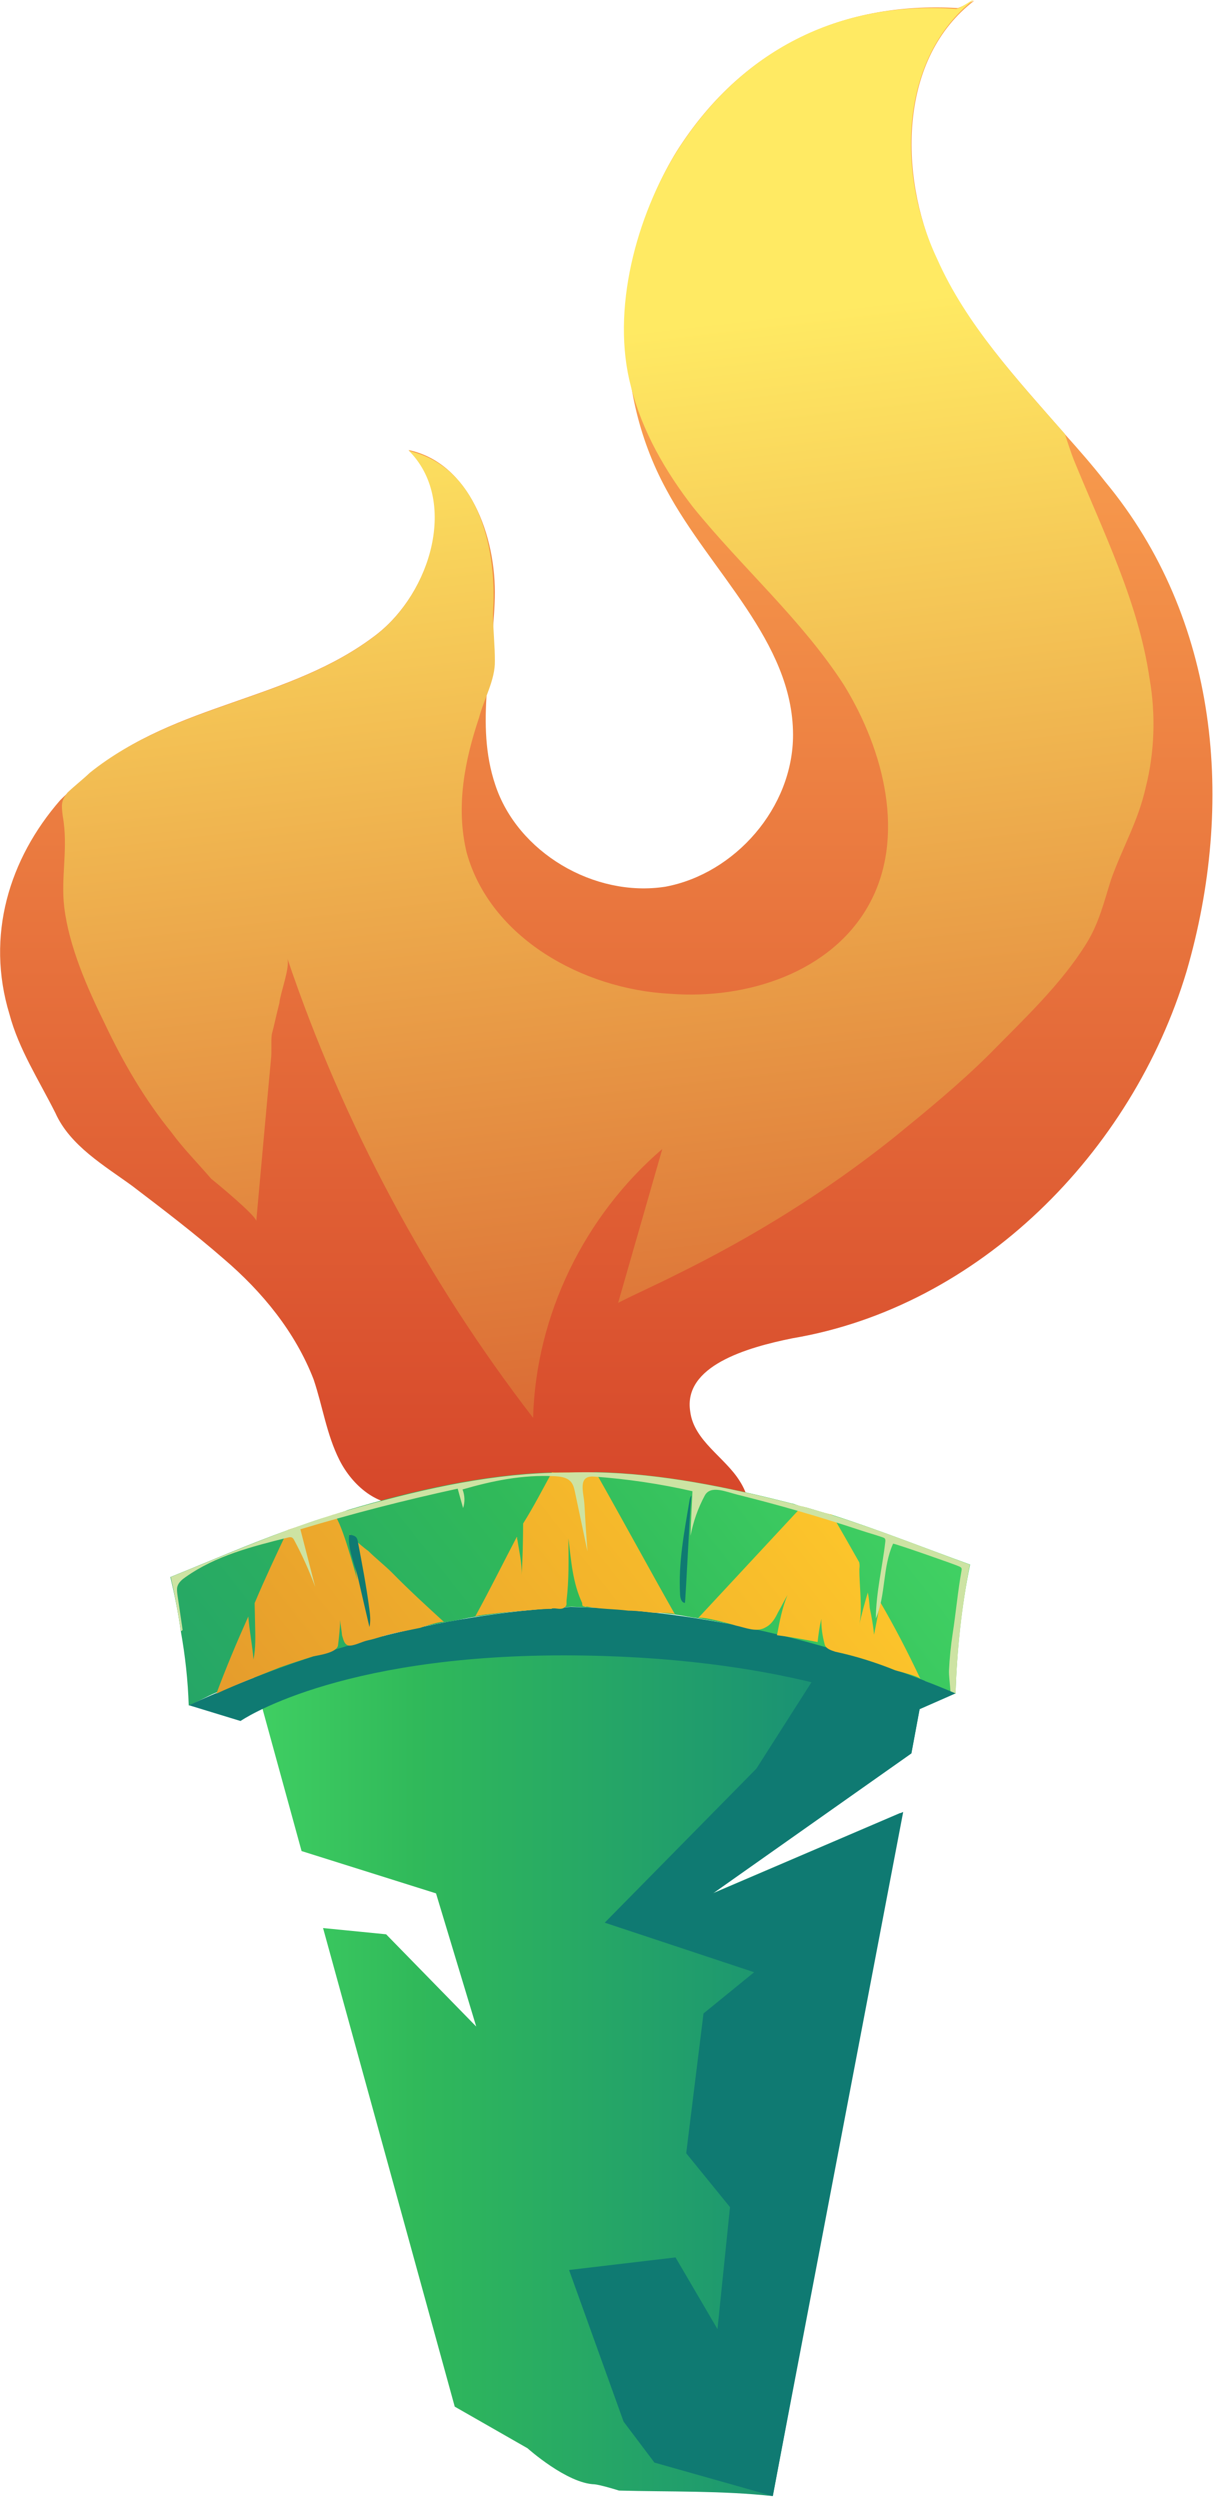 <?xml version="1.0" encoding="UTF-8" standalone="no"?>
<!DOCTYPE svg PUBLIC "-//W3C//DTD SVG 1.1//EN" "http://www.w3.org/Graphics/SVG/1.1/DTD/svg11.dtd">
<svg width="100%" height="100%" viewBox="0 0 102 209" version="1.1" xmlns="http://www.w3.org/2000/svg" xmlns:xlink="http://www.w3.org/1999/xlink" xml:space="preserve" xmlns:serif="http://www.serif.com/" style="fill-rule:evenodd;clip-rule:evenodd;stroke-linejoin:round;stroke-miterlimit:2;">
    <g transform="matrix(1,0,0,1,-532.777,-192.924)">
        <g>
            <g transform="matrix(0.314,152.942,-152.942,0.314,584.231,221.185)">
                <path d="M-0.18,-0.188C-0.184,-0.123 -0.157,-0.069 -0.102,-0.034C-0.047,0 0.026,0.003 0.083,-0.028C0.128,-0.052 0.166,-0.097 0.217,-0.097C0.257,-0.097 0.293,-0.065 0.3,-0.027C0.306,0.012 0.281,0.054 0.244,0.066C0.211,0.077 0.176,0.067 0.142,0.066C0.108,0.065 0.068,0.08 0.061,0.113C0.088,0.085 0.139,0.101 0.162,0.131C0.198,0.178 0.199,0.241 0.237,0.287C0.242,0.293 0.247,0.299 0.252,0.304C0.284,0.332 0.326,0.345 0.369,0.332C0.388,0.327 0.405,0.316 0.423,0.307C0.441,0.299 0.452,0.28 0.463,0.265C0.476,0.248 0.489,0.231 0.503,0.215C0.521,0.194 0.543,0.176 0.569,0.166C0.584,0.161 0.599,0.159 0.613,0.152C0.627,0.145 0.639,0.131 0.637,0.116C0.684,0.077 0.702,0.038 0.679,-0.019C0.686,-0.033 0.682,-0.052 0.67,-0.063C0.658,-0.074 0.639,-0.076 0.625,-0.067C0.612,-0.059 0.603,-0.042 0.587,-0.04C0.562,-0.036 0.552,-0.071 0.547,-0.096C0.53,-0.198 0.446,-0.282 0.347,-0.312C0.255,-0.339 0.154,-0.33 0.079,-0.268C0.07,-0.261 0.062,-0.254 0.053,-0.246C0.023,-0.22 -0.007,-0.192 -0.043,-0.176C-0.09,-0.155 -0.153,-0.156 -0.184,-0.197C-0.183,-0.194 -0.181,-0.191 -0.18,-0.188Z" style="fill:url(#_Linear1);fill-rule:nonzero;"/>
            </g>
            <g transform="matrix(18.98,156.895,-156.895,18.98,578.828,219.439)">
                <path d="M-0.136,-0.233C-0.148,-0.172 -0.128,-0.117 -0.079,-0.077C-0.048,-0.052 -0,-0.032 0.042,-0.038C0.066,-0.041 0.089,-0.051 0.109,-0.063C0.144,-0.085 0.175,-0.113 0.212,-0.131C0.249,-0.148 0.296,-0.154 0.329,-0.13C0.362,-0.106 0.371,-0.06 0.363,-0.02C0.355,0.026 0.322,0.071 0.276,0.078C0.251,0.081 0.227,0.073 0.206,0.063C0.196,0.059 0.187,0.052 0.177,0.051C0.169,0.05 0.161,0.05 0.152,0.049C0.121,0.043 0.076,0.046 0.062,0.081C0.062,0.081 0.061,0.083 0.061,0.083C0.09,0.06 0.137,0.08 0.156,0.112C0.185,0.161 0.179,0.221 0.21,0.271C0.213,0.275 0.216,0.28 0.219,0.284C0.223,0.288 0.225,0.288 0.231,0.288C0.248,0.287 0.263,0.293 0.279,0.293C0.3,0.293 0.323,0.286 0.343,0.279C0.364,0.272 0.385,0.263 0.404,0.251C0.413,0.246 0.422,0.239 0.431,0.233C0.434,0.23 0.453,0.212 0.456,0.212C0.456,0.212 0.381,0.196 0.372,0.194C0.368,0.193 0.363,0.193 0.359,0.192C0.354,0.19 0.348,0.188 0.343,0.186C0.338,0.185 0.325,0.178 0.32,0.179C0.411,0.16 0.498,0.126 0.577,0.079C0.523,0.071 0.474,0.039 0.444,-0.006C0.47,0.005 0.496,0.016 0.522,0.027C0.518,0.016 0.515,0.006 0.511,-0.005C0.496,-0.048 0.477,-0.089 0.453,-0.128C0.441,-0.147 0.429,-0.166 0.415,-0.184C0.399,-0.204 0.383,-0.226 0.363,-0.242C0.353,-0.25 0.342,-0.254 0.331,-0.259C0.315,-0.267 0.302,-0.277 0.285,-0.283C0.267,-0.29 0.247,-0.293 0.228,-0.292C0.187,-0.291 0.148,-0.277 0.108,-0.266C0.104,-0.265 0.099,-0.264 0.094,-0.263C0.062,-0.241 0.03,-0.218 -0.006,-0.207C-0.054,-0.191 -0.114,-0.2 -0.14,-0.243C-0.139,-0.24 -0.137,-0.237 -0.136,-0.233Z" style="fill:url(#_Linear2);fill-rule:nonzero;"/>
            </g>
            <g transform="matrix(57.99,0,0,-57.99,553.198,364.794)">
                <path d="M0,0.597L0.083,0.295L0.277,0.234L0.335,0.042L0.205,0.175L0.114,0.184L0.114,0.184L0.304,-0.506L0.409,-0.566C0.409,-0.566 0.466,-0.617 0.506,-0.618C0.514,-0.619 0.528,-0.623 0.541,-0.627C0.615,-0.629 0.69,-0.627 0.763,-0.635L0.947,0.35L0.676,0.234L0.963,0.436L1,0.635L0,0.597Z" style="fill:url(#_Linear3);fill-rule:nonzero;"/>
            </g>
            <g transform="matrix(1,0,0,1,604.082,401.346)">
                <path d="M0,-73.104L-8.019,-60.546L-20.704,-47.672L-8.203,-43.529L-12.439,-40.082L-13.886,-28.394L-10.222,-23.89L-11.27,-13.692L-14.781,-19.686L-23.689,-18.634L-19.126,-5.956L-16.544,-2.531L-6.646,0.266L4.27,-56.93L-11.653,-50.113L4.949,-61.821L7.106,-73.37L0,-73.104Z" style="fill:rgb(15,122,114);fill-rule:nonzero;"/>
            </g>
            <g transform="matrix(-87.023,68.248,68.248,87.023,603.681,310.988)">
                <path d="M0.184,-0.086C0.187,-0.089 0.201,-0.099 0.204,-0.102C0.246,-0.133 0.295,-0.156 0.343,-0.175C0.347,-0.176 0.351,-0.178 0.355,-0.179C0.366,-0.184 0.377,-0.187 0.388,-0.191C0.418,-0.201 0.449,-0.209 0.48,-0.218C0.486,-0.205 0.492,-0.193 0.499,-0.181C0.508,-0.164 0.518,-0.148 0.529,-0.133C0.522,-0.131 0.514,-0.13 0.507,-0.128C0.449,-0.112 0.391,-0.091 0.338,-0.063C0.331,-0.059 0.324,-0.056 0.317,-0.052C0.296,-0.04 0.275,-0.027 0.255,-0.013C0.235,0.004 0.216,0.021 0.197,0.04C0.193,0.044 0.189,0.049 0.185,0.053C0.146,0.096 0.111,0.143 0.081,0.193C0.077,0.2 0.068,0.217 0.067,0.218C0.067,0.218 0.067,0.218 0.067,0.218C0.046,0.193 0.023,0.169 -0.002,0.148C0.018,0.116 0.036,0.085 0.057,0.054C0.062,0.048 0.066,0.041 0.071,0.035C0.073,0.033 0.074,0.03 0.076,0.028C0.106,-0.011 0.139,-0.05 0.178,-0.082C0.18,-0.083 0.182,-0.085 0.184,-0.086Z" style="fill:url(#_Linear4);fill-rule:nonzero;"/>
            </g>
            <g transform="matrix(1,0,0,1,612.736,329.585)">
                <path d="M0,4.919L-3.981,6.669C-3.981,6.669 -4.006,6.657 -4.06,6.634C-5.005,6.168 -14.569,1.748 -32.755,1.741C-51.933,1.731 -59.83,7.226 -59.83,7.226L-60.138,7.135L-64.147,5.91C-54.104,1.296 -43.242,-1.715 -32.187,-2.307C-21.13,-2.057 -10.187,0.617 -0.012,4.913C-0.006,4.919 0,4.919 0,4.919" style="fill:rgb(15,122,114);fill-rule:nonzero;"/>
            </g>
            <g transform="matrix(-87.023,68.248,68.248,87.023,603.74,311.063)">
                <path d="M0.184,-0.087C0.187,-0.09 0.201,-0.1 0.204,-0.103C0.218,-0.097 0.231,-0.091 0.245,-0.086C0.253,-0.076 0.261,-0.066 0.27,-0.056C0.264,-0.063 0.26,-0.072 0.256,-0.079C0.256,-0.08 0.255,-0.08 0.255,-0.081C0.275,-0.072 0.296,-0.062 0.317,-0.053C0.315,-0.053 0.303,-0.045 0.301,-0.044C0.295,-0.04 0.29,-0.037 0.284,-0.033C0.278,-0.029 0.273,-0.026 0.268,-0.022C0.267,-0.022 0.266,-0.021 0.265,-0.02C0.263,-0.018 0.261,-0.016 0.258,-0.017C0.257,-0.017 0.256,-0.019 0.255,-0.02C0.244,-0.031 0.235,-0.043 0.225,-0.056C0.234,-0.041 0.243,-0.028 0.247,-0.011C0.248,-0.01 0.248,-0.009 0.248,-0.009C0.247,-0.008 0.247,-0.007 0.246,-0.007C0.239,0.001 0.231,0.007 0.223,0.015C0.218,0.019 0.214,0.023 0.21,0.027C0.208,0.029 0.197,0.037 0.197,0.039C0.191,-0.001 0.184,-0.042 0.178,-0.082C0.18,-0.084 0.182,-0.086 0.184,-0.087ZM0.185,0.052C0.182,0.052 0.168,0.071 0.166,0.074C0.161,0.08 0.157,0.088 0.149,0.089C0.144,0.09 0.139,0.088 0.135,0.086C0.13,0.084 0.126,0.082 0.121,0.08C0.13,0.085 0.138,0.092 0.146,0.099C0.139,0.106 0.132,0.114 0.125,0.122C0.121,0.118 0.117,0.114 0.112,0.11C0.116,0.115 0.119,0.12 0.122,0.127C0.123,0.13 0.121,0.133 0.119,0.136C0.109,0.148 0.1,0.161 0.092,0.175C0.09,0.178 0.081,0.189 0.081,0.192C0.076,0.17 0.072,0.149 0.069,0.127C0.075,0.133 0.081,0.138 0.088,0.144C0.084,0.138 0.081,0.132 0.078,0.126C0.076,0.123 0.074,0.12 0.072,0.116C0.079,0.121 0.086,0.126 0.093,0.132C0.083,0.124 0.074,0.108 0.066,0.098C0.065,0.097 0.064,0.096 0.063,0.094C0.061,0.081 0.059,0.067 0.057,0.053C0.062,0.047 0.066,0.041 0.071,0.034C0.109,0.04 0.147,0.046 0.185,0.052ZM0.355,-0.18C0.366,-0.184 0.377,-0.188 0.388,-0.192C0.406,-0.183 0.424,-0.174 0.442,-0.164C0.445,-0.16 0.448,-0.156 0.451,-0.152C0.457,-0.144 0.462,-0.137 0.469,-0.131C0.463,-0.14 0.458,-0.15 0.452,-0.159C0.471,-0.149 0.489,-0.139 0.507,-0.128C0.49,-0.124 0.474,-0.119 0.457,-0.114C0.448,-0.111 0.44,-0.108 0.432,-0.105C0.428,-0.103 0.416,-0.096 0.412,-0.1C0.408,-0.104 0.403,-0.109 0.399,-0.114C0.401,-0.111 0.403,-0.107 0.405,-0.104C0.406,-0.101 0.408,-0.098 0.406,-0.095C0.403,-0.092 0.396,-0.091 0.392,-0.089C0.386,-0.086 0.379,-0.084 0.373,-0.081C0.367,-0.078 0.361,-0.075 0.355,-0.072C0.352,-0.071 0.338,-0.066 0.338,-0.064C0.341,-0.082 0.344,-0.1 0.346,-0.118C0.347,-0.126 0.349,-0.134 0.35,-0.142C0.351,-0.145 0.354,-0.159 0.353,-0.161C0.359,-0.151 0.364,-0.141 0.37,-0.13C0.368,-0.135 0.35,-0.177 0.354,-0.18C0.354,-0.18 0.355,-0.18 0.355,-0.18Z" style="fill:url(#_Linear5);fill-rule:nonzero;"/>
            </g>
            <g transform="matrix(1,0,0,1,613.928,326.772)">
                <path d="M0,-3.033C-0.678,0.518 -1.08,4.117 -1.192,7.732C-1.192,7.732 -1.198,7.732 -1.204,7.726C-1.343,7.667 -1.482,7.61 -1.621,7.552C-1.667,6.891 -1.762,6.201 -1.744,5.822C-1.694,4.782 -1.59,3.74 -1.432,2.704C-1.159,0.94 -1.011,-0.775 -0.695,-2.535C-0.685,-2.601 -0.673,-2.668 -0.698,-2.733C-0.729,-2.8 -0.802,-2.841 -0.875,-2.875C-1.244,-3.055 -6.398,-4.845 -6.421,-4.785C-7.316,-2.811 -7.011,-0.545 -7.863,1.47C-7.85,-0.73 -7.316,-2.794 -7.073,-4.949C-7.062,-5.033 -7.058,-5.136 -7.107,-5.207C-7.15,-5.266 -7.229,-5.295 -7.301,-5.318C-7.917,-5.531 -8.545,-5.702 -9.162,-5.908C-12.557,-7.034 -15.992,-8.026 -19.46,-8.887C-20.462,-9.136 -21.703,-9.705 -22.187,-8.796C-22.749,-7.748 -23.146,-6.618 -23.368,-5.448C-23.344,-6.644 -23.257,-7.974 -23.209,-9.171C-25.923,-9.79 -28.682,-10.198 -31.456,-10.395C-32.857,-10.494 -32.3,-9.049 -32.25,-8.082C-32.181,-6.772 -32.095,-5.458 -31.996,-4.149C-32.34,-5.791 -32.684,-7.431 -33.034,-9.073C-33.099,-9.379 -33.17,-9.708 -33.378,-9.951C-33.703,-10.337 -34.269,-10.406 -34.78,-10.429C-37.42,-10.555 -39.913,-10.054 -42.449,-9.318C-42.255,-8.829 -42.235,-8.263 -42.401,-7.762C-42.554,-8.307 -42.707,-8.845 -42.853,-9.385C-47.328,-8.414 -51.638,-7.307 -56.017,-5.989C-55.601,-4.386 -55.191,-2.781 -54.776,-1.171C-55.271,-2.51 -55.857,-3.816 -56.531,-5.074C-56.575,-5.157 -56.624,-5.241 -56.703,-5.288C-56.812,-5.352 -56.95,-5.326 -57.076,-5.294C-60.057,-4.551 -63.116,-3.77 -65.619,-1.995C-65.916,-1.792 -66.213,-1.541 -66.31,-1.196C-66.366,-0.979 -66.333,-0.746 -66.305,-0.517C-66.158,0.466 -66.016,1.449 -65.869,2.433C-65.916,2.482 -65.964,2.512 -66.012,2.531C-66.239,1.014 -66.527,-0.502 -66.863,-2C-63.542,-3.337 -60.354,-4.709 -57.073,-5.919C-55.848,-6.371 -54.604,-6.799 -53.343,-7.19C-52.918,-7.317 -52.493,-7.45 -52.068,-7.571C-46.57,-9.165 -40.75,-10.541 -35,-10.708C-34.52,-10.727 -34.033,-10.734 -33.552,-10.73C-32.802,-10.76 -32.044,-10.765 -31.287,-10.747C-25.804,-10.651 -20.227,-9.494 -14.948,-8.144C-14.634,-8.065 -14.32,-7.98 -14.012,-7.894C-13.173,-7.668 -12.346,-7.428 -11.525,-7.17C-7.624,-5.956 -3.905,-4.47 0,-3.033" style="fill:rgb(205,227,163);fill-rule:nonzero;"/>
            </g>
            <g transform="matrix(0.999,0.045,0.045,-0.999,589.882,326.934)">
                <path d="M0.202,0.004C-0.091,0.018 -0.202,0.387 -0.231,0.678C-0.5,3.362 -0.122,5.894 0.202,8.561C0.22,8.715 0.244,8.88 0.351,8.995C0.264,8.298 0.259,0.002 0.202,0.004" style="fill:rgb(15,122,114);fill-rule:nonzero;"/>
            </g>
            <g transform="matrix(1,0,0,1,563.689,321.247)">
                <path d="M0,7.707C0.116,7.213 0.059,6.697 -0.007,6.194C-0.255,4.309 -0.611,2.439 -0.967,0.571C-0.991,0.445 -1.018,0.312 -1.103,0.215C-1.234,0.063 -1.5,0 -1.689,0.001C-1.867,1.032 -1.164,2.688 -0.922,3.741C-0.619,5.064 -0.312,6.386 0,7.707" style="fill:rgb(15,122,114);fill-rule:nonzero;"/>
            </g>
        </g>
    </g>
    <defs>
        <linearGradient id="_Linear1" x1="0" y1="0" x2="1" y2="0" gradientUnits="userSpaceOnUse" gradientTransform="matrix(1,4.33681e-19,4.33681e-19,-1,0,0.005)"><stop offset="0" style="stop-color:rgb(250,162,80);stop-opacity:1"/><stop offset="0.01" style="stop-color:rgb(250,162,80);stop-opacity:1"/><stop offset="0.99" style="stop-color:rgb(193,17,20);stop-opacity:1"/><stop offset="1" style="stop-color:rgb(193,17,20);stop-opacity:1"/></linearGradient>
        <linearGradient id="_Linear2" x1="0" y1="0" x2="1" y2="0" gradientUnits="userSpaceOnUse" gradientTransform="matrix(1,0,0,-1,0,0)"><stop offset="0" style="stop-color:rgb(255,234,99);stop-opacity:1"/><stop offset="0.01" style="stop-color:rgb(255,234,99);stop-opacity:1"/><stop offset="0.99" style="stop-color:rgb(193,17,20);stop-opacity:1"/><stop offset="1" style="stop-color:rgb(193,17,20);stop-opacity:1"/></linearGradient>
        <linearGradient id="_Linear3" x1="0" y1="0" x2="1" y2="0" gradientUnits="userSpaceOnUse" gradientTransform="matrix(1,0,0,-1,0,-8.63934e-06)"><stop offset="0" style="stop-color:rgb(65,209,99);stop-opacity:1"/><stop offset="0.25" style="stop-color:rgb(48,185,90);stop-opacity:1"/><stop offset="1" style="stop-color:rgb(19,133,124);stop-opacity:1"/></linearGradient>
        <linearGradient id="_Linear4" x1="0" y1="0" x2="1" y2="0" gradientUnits="userSpaceOnUse" gradientTransform="matrix(1,0,0,-1,0,6.92176e-06)"><stop offset="0" style="stop-color:rgb(65,209,99);stop-opacity:1"/><stop offset="0.25" style="stop-color:rgb(48,185,90);stop-opacity:1"/><stop offset="1" style="stop-color:rgb(19,133,124);stop-opacity:1"/></linearGradient>
        <linearGradient id="_Linear5" x1="0" y1="0" x2="1" y2="0" gradientUnits="userSpaceOnUse" gradientTransform="matrix(1,0,0,-1,0,4.11319e-06)"><stop offset="0" style="stop-color:rgb(255,202,43);stop-opacity:1"/><stop offset="1" style="stop-color:rgb(204,111,45);stop-opacity:1"/></linearGradient>
    </defs>
</svg>
